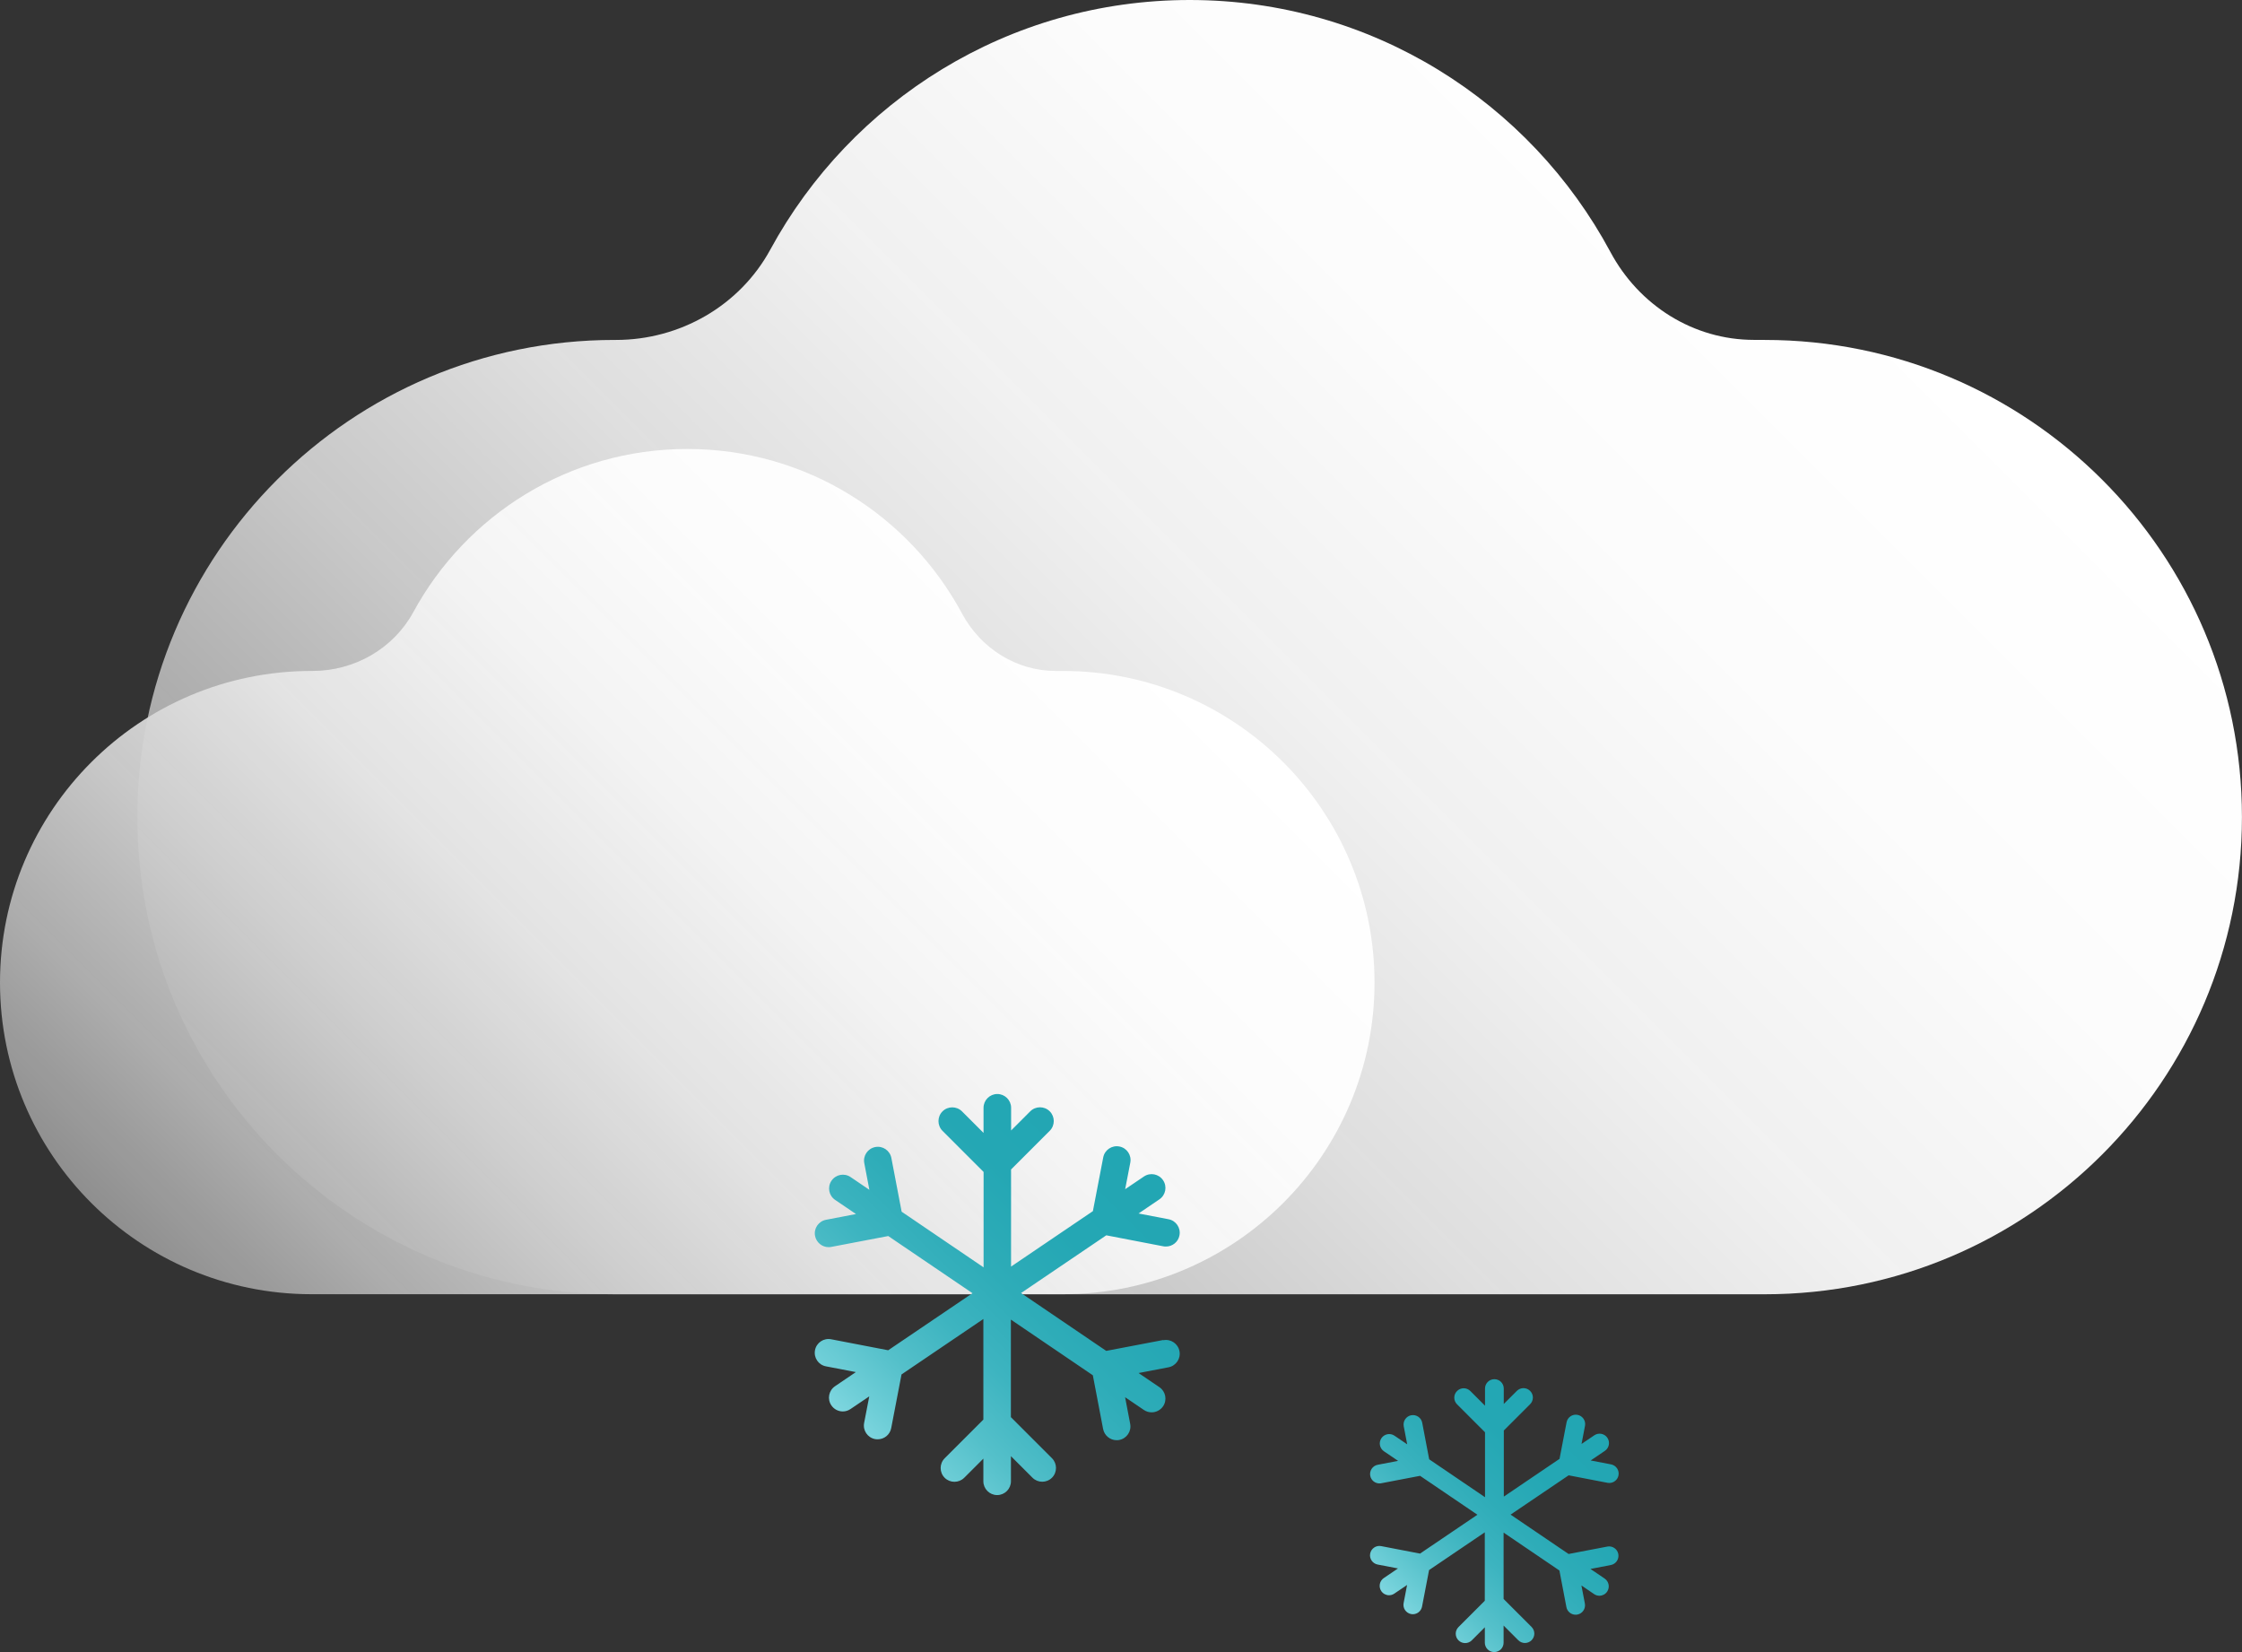 <?xml version="1.0" encoding="UTF-8"?>
<svg xmlns="http://www.w3.org/2000/svg" xmlns:xlink="http://www.w3.org/1999/xlink" viewBox="0 0 401.61 295.92">
  <rect x="0" y="0" width="401.61" height="295.92" fill="#333333" stroke="none"/>
  <defs>
    <style>
      .cls-1 {
        fill: url(#linear-gradient-2);
      }

      .cls-2 {
        fill: url(#linear-gradient-3);
      }

      .cls-3 {
        fill: url(#linear-gradient);
      }

      .cls-4 {
        fill: url(#linear-gradient-4);
      }
    </style>
    <linearGradient id="linear-gradient" x1="325.06" y1="34.4" x2="101.16" y2="258.3" gradientUnits="userSpaceOnUse">
      <stop offset="0" stop-color="#fff"/>
      <stop offset=".22" stop-color="#fcfcfc" stop-opacity="1"/>
      <stop offset=".4" stop-color="#f3f3f3" stop-opacity=".99"/>
      <stop offset=".57" stop-color="#e4e4e4" stop-opacity=".97"/>
      <stop offset=".72" stop-color="#d0d0d0" stop-opacity=".95"/>
      <stop offset=".87" stop-color="#b5b5b5" stop-opacity=".93"/>
      <stop offset="1" stop-color="#999" stop-opacity=".9"/>
    </linearGradient>
    <linearGradient id="linear-gradient-2" x1="196.22" y1="102.89" x2="49.99" y2="249.11" xlink:href="#linear-gradient"/>
    <linearGradient id="linear-gradient-3" x1="284.72" y1="254.29" x2="250.72" y2="288.3" gradientUnits="userSpaceOnUse">
      <stop offset="0" stop-color="#22a6b3"/>
      <stop offset=".27" stop-color="#24a7b4"/>
      <stop offset=".47" stop-color="#2eacb8"/>
      <stop offset=".64" stop-color="#3db4c0"/>
      <stop offset=".8" stop-color="#54c0ca"/>
      <stop offset=".94" stop-color="#70cfd8"/>
      <stop offset="1" stop-color="#7ed6df"/>
    </linearGradient>
    <linearGradient id="linear-gradient-4" x1="203.66" y1="206.64" x2="153.71" y2="256.59" xlink:href="#linear-gradient-3"/>
  </defs>
  <g id="Layer_7" data-name="Layer 7">
    <path class="cls-3" d="M316.14,60.88h-1.95c-10.85,0-20.6-6.18-25.72-15.75C274.06,18.27,245.73,0,213.11,0h0c-32.44,0-60.64,18.07-75.12,44.7-5.48,10.07-16.18,16.19-27.65,16.19h-.27c-47.2,0-85.47,38.27-85.47,85.47h0c0,47.2,38.27,85.47,85.47,85.47h206.06c47.2,0,85.47-38.27,85.47-85.47h0c0-47.2-38.27-85.47-85.47-85.47Z"/>
  </g>
  <g id="Layer_5" data-name="Layer 5">
    <path class="cls-1" d="M190.4,120.18h-1.27c-7.09,0-13.45-4.04-16.8-10.28-9.41-17.54-27.91-29.48-49.21-29.48h0c-21.18,0-39.6,11.8-49.06,29.19-3.58,6.58-10.57,10.57-18.06,10.57h-.17C24.99,120.18,0,145.17,0,176H0c0,30.83,24.99,55.82,55.82,55.82H190.4c30.83,0,55.82-24.99,55.82-55.82h0c0-30.83-24.99-55.82-55.82-55.82Z"/>
  </g>
  <g id="Layer_3" data-name="Layer 3">
    <path class="cls-2" d="M287.94,277.02l-6.96,1.33-10.39-7.05,10.4-7.04,6.96,1.34c.11,.02,.21,.03,.32,.03,.79,0,1.5-.56,1.65-1.36,.18-.91-.42-1.79-1.33-1.97l-3.65-.7,2.54-1.72c.77-.52,.97-1.57,.45-2.34-.52-.77-1.57-.97-2.34-.45l-2.29,1.55,.62-3.24c.18-.91-.42-1.79-1.33-1.97-.91-.18-1.79,.42-1.97,1.33l-1.26,6.55-9.98,6.76v-11.84l4.71-4.71c.66-.66,.66-1.72,0-2.38s-1.72-.66-2.38,0l-2.34,2.34v-2.76c0-.93-.75-1.68-1.68-1.68s-1.68,.75-1.68,1.68v3.07l-2.63-2.63c-.66-.66-1.72-.66-2.38,0-.66,.66-.66,1.72,0,2.38l5.01,5.01v11.63l-10-6.79-1.25-6.55c-.17-.91-1.06-1.51-1.97-1.34-.91,.17-1.51,1.06-1.34,1.97l.62,3.24-2.28-1.55c-.77-.52-1.81-.32-2.34,.45-.52,.77-.32,1.81,.45,2.34l2.54,1.72-3.65,.7c-.91,.17-1.51,1.06-1.34,1.97,.15,.81,.86,1.37,1.65,1.37,.1,0,.21,0,.32-.03l6.96-1.33,10.27,6.97-10.28,6.96-6.96-1.34c-.91-.18-1.79,.42-1.97,1.33-.18,.91,.42,1.79,1.33,1.97l3.65,.7-2.54,1.72c-.77,.52-.97,1.57-.45,2.34,.33,.48,.85,.74,1.39,.74,.32,0,.65-.09,.94-.29l2.29-1.55-.62,3.24c-.18,.91,.42,1.79,1.33,1.97,.11,.02,.21,.03,.32,.03,.79,0,1.49-.56,1.65-1.36l1.26-6.55,9.98-6.76v12.26l-4.71,4.71c-.66,.66-.66,1.72,0,2.38,.33,.33,.76,.49,1.19,.49s.86-.16,1.19-.49l2.34-2.34v2.76c0,.93,.75,1.68,1.68,1.68s1.68-.75,1.68-1.68v-3.07l2.63,2.63c.66,.66,1.72,.66,2.38,0s.66-1.72,0-2.38l-5.01-5.01v-11.89l10,6.79,1.25,6.55c.15,.81,.86,1.37,1.65,1.37,.1,0,.21,0,.32-.03,.91-.17,1.51-1.06,1.34-1.97l-.62-3.24,2.28,1.55c.29,.2,.62,.29,.94,.29,.54,0,1.07-.26,1.39-.74,.52-.77,.32-1.81-.45-2.34l-2.54-1.72,3.65-.7c.91-.17,1.51-1.06,1.34-1.97-.17-.91-1.06-1.51-1.97-1.34Z"/>
  </g>
  <g id="Layer_2" data-name="Layer 2">
    <path class="cls-4" d="M208.38,240.02l-10.22,1.95-15.26-10.36,15.27-10.34,10.22,1.97c.16,.03,.31,.04,.47,.04,1.16,0,2.2-.82,2.42-2,.26-1.34-.62-2.64-1.96-2.89l-5.37-1.03,3.73-2.53c1.13-.77,1.43-2.3,.66-3.43-.77-1.13-2.3-1.43-3.43-.66l-3.36,2.27,.92-4.76c.26-1.34-.62-2.64-1.96-2.89-1.34-.26-2.64,.62-2.89,1.96l-1.85,9.62-14.66,9.93v-17.39l6.93-6.93c.96-.96,.96-2.53,0-3.49-.96-.96-2.53-.96-3.49,0l-3.43,3.43v-4.06c0-1.36-1.11-2.47-2.47-2.47s-2.47,1.11-2.47,2.47v4.5l-3.86-3.86c-.96-.96-2.53-.96-3.49,0s-.96,2.53,0,3.49l7.36,7.36v17.09l-14.68-9.97-1.84-9.62c-.26-1.34-1.55-2.22-2.89-1.96-1.34,.26-2.22,1.55-1.96,2.89l.91,4.77-3.36-2.28c-1.13-.77-2.67-.47-3.43,.66-.77,1.13-.47,2.67,.66,3.43l3.73,2.53-5.37,1.03c-1.34,.26-2.22,1.55-1.96,2.89,.23,1.18,1.26,2.01,2.42,2.01,.15,0,.31-.01,.47-.04l10.22-1.95,15.09,10.24-15.1,10.22-10.22-1.97c-1.34-.26-2.64,.62-2.89,1.96-.26,1.34,.62,2.64,1.96,2.89l5.36,1.03-3.73,2.53c-1.13,.77-1.43,2.3-.66,3.43,.48,.71,1.26,1.09,2.05,1.09,.48,0,.96-.14,1.38-.43l3.36-2.27-.92,4.76c-.26,1.34,.62,2.64,1.96,2.89,.16,.03,.31,.04,.47,.04,1.16,0,2.2-.82,2.42-2l1.85-9.62,14.66-9.93v18.02l-6.93,6.93c-.96,.96-.96,2.53,0,3.49,.48,.48,1.11,.72,1.75,.72s1.26-.24,1.75-.72l3.43-3.43v4.06c0,1.36,1.11,2.47,2.47,2.47s2.47-1.11,2.47-2.47v-4.5l3.86,3.86c.96,.96,2.53,.96,3.49,0s.96-2.53,0-3.49l-7.36-7.36v-17.47l14.68,9.97,1.84,9.62c.23,1.18,1.26,2.01,2.42,2.01,.15,0,.31-.01,.47-.04,1.34-.26,2.22-1.55,1.96-2.89l-.91-4.77,3.36,2.28c.43,.29,.91,.43,1.39,.43,.79,0,1.57-.38,2.05-1.08,.77-1.13,.47-2.67-.66-3.43l-3.73-2.53,5.37-1.03c1.34-.26,2.22-1.55,1.96-2.89-.26-1.34-1.55-2.22-2.89-1.96Z"/>
  </g>
</svg>